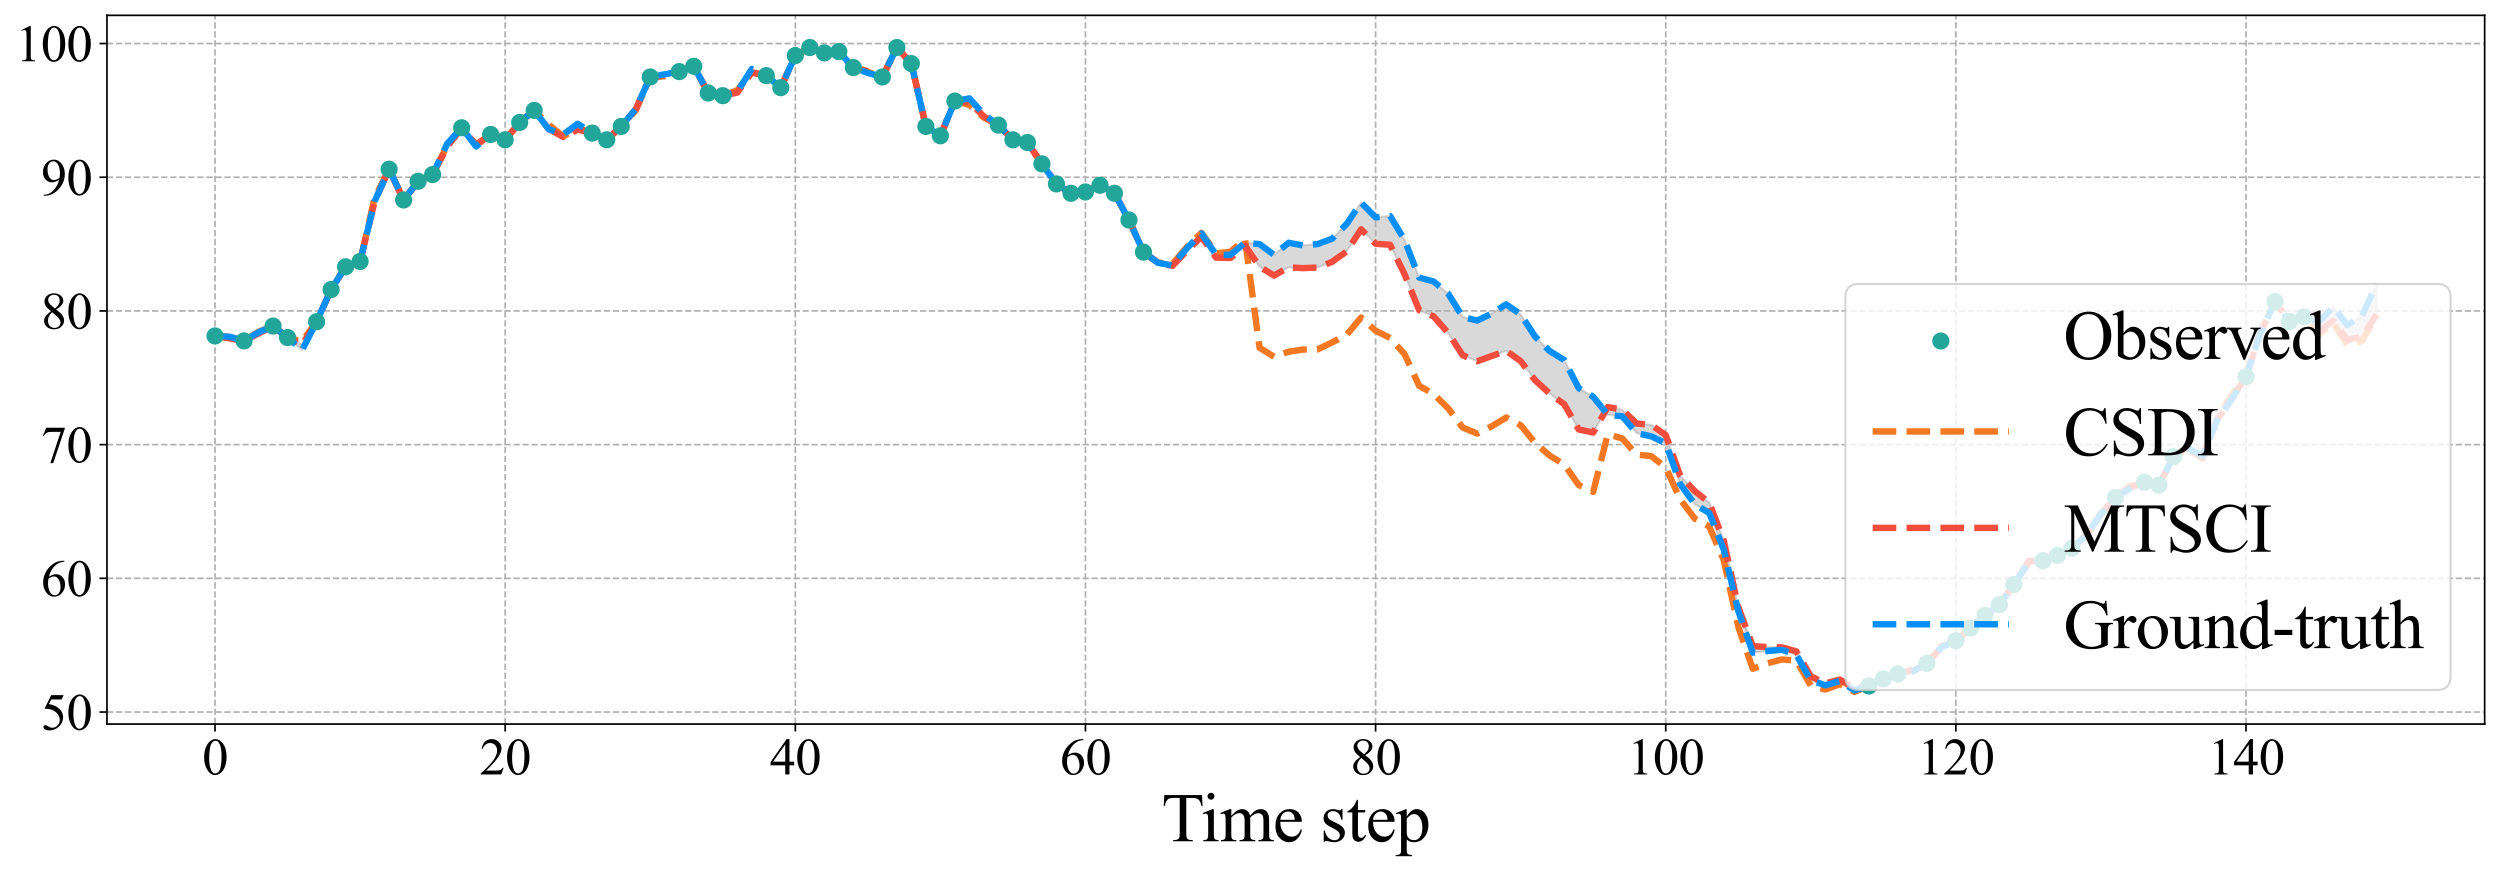 <?xml version="1.0" encoding="utf-8" standalone="no"?>
<!DOCTYPE svg PUBLIC "-//W3C//DTD SVG 1.1//EN"
  "http://www.w3.org/Graphics/SVG/1.1/DTD/svg11.dtd">
<svg xmlns:xlink="http://www.w3.org/1999/xlink" width="1173.4pt" height="408.904pt" viewBox="0 0 1173.4 408.904" xmlns="http://www.w3.org/2000/svg" version="1.1">
 <defs>
  <style type="text/css">*{stroke-linejoin: round; stroke-linecap: butt}</style>
 </defs>
 <g id="figure_1">
  <g id="patch_1">
   <path d="M 0 408.904 
L 1173.4 408.904 
L 1173.4 0 
L 0 0 
z
" style="fill: #ffffff"/>
  </g>
  <g id="axes_1">
   <g id="patch_2">
    <path d="M 50.2 339.84 
L 1166.2 339.84 
L 1166.2 7.2 
L 50.2 7.2 
z
" style="fill: #ffffff"/>
   </g>
   <g id="PolyCollection_1">
    <defs>
     <path id="m7d2c347285" d="M 100.927 -251.225 
L 100.927 -251.225 
L 107.736 -250.117 
L 114.545 -248.903 
L 121.354 -252.423 
L 128.163 -255.868 
L 134.972 -250.472 
L 141.781 -247.012 
L 148.59 -257.877 
L 155.4 -273 
L 162.209 -283.668 
L 169.018 -286.178 
L 175.827 -314.249 
L 182.636 -329.478 
L 189.445 -315.045 
L 196.254 -323.83 
L 203.063 -326.968 
L 209.872 -340.025 
L 216.681 -348.932 
L 223.49 -340.873 
L 230.299 -345.794 
L 237.108 -343.284 
L 243.917 -351.442 
L 250.726 -357.09 
L 257.535 -348.344 
L 264.344 -344.666 
L 271.153 -348.094 
L 277.962 -346.422 
L 284.771 -343.284 
L 291.58 -349.559 
L 298.389 -357.624 
L 305.198 -372.778 
L 312.007 -373.244 
L 318.816 -375.288 
L 325.625 -377.798 
L 332.434 -365.248 
L 339.243 -363.993 
L 346.052 -365.443 
L 352.861 -374.957 
L 359.67 -373.406 
L 366.479 -367.758 
L 373.288 -382.819 
L 380.097 -386.584 
L 386.907 -384.074 
L 393.716 -384.701 
L 400.525 -377.171 
L 407.334 -375.511 
L 414.143 -372.778 
L 420.952 -386.584 
L 427.761 -379.053 
L 434.57 -349.559 
L 441.379 -345.167 
L 448.188 -361.482 
L 454.997 -360.93 
L 461.806 -354.238 
L 468.615 -350.187 
L 475.424 -343.284 
L 482.233 -342.029 
L 489.042 -331.988 
L 495.851 -322.575 
L 502.66 -318.183 
L 509.469 -318.81 
L 516.278 -321.948 
L 523.087 -318.183 
L 529.896 -305.632 
L 536.705 -290.571 
L 543.514 -285.646 
L 550.323 -284.114 
L 557.132 -291.238 
L 563.941 -297.777 
L 570.75 -287.974 
L 577.559 -287.817 
L 584.368 -293.619 
L 591.177 -283.78 
L 597.986 -279.551 
L 604.795 -283.438 
L 611.605 -283.051 
L 618.414 -283.345 
L 625.223 -285.995 
L 632.032 -290.856 
L 638.841 -301.27 
L 645.65 -294.459 
L 652.459 -294.037 
L 659.268 -280.152 
L 666.077 -263.344 
L 672.886 -260.377 
L 679.695 -252.674 
L 686.504 -242.174 
L 693.313 -239.334 
L 700.122 -241.722 
L 706.931 -244.225 
L 713.74 -239.424 
L 720.549 -230.373 
L 727.358 -224.162 
L 734.167 -219.206 
L 740.976 -207.329 
L 747.785 -205.885 
L 754.594 -217.839 
L 761.403 -216.596 
L 768.212 -210.119 
L 775.021 -209.49 
L 781.83 -204.705 
L 788.639 -185.62 
L 795.448 -178.399 
L 802.257 -173.003 
L 809.066 -155.187 
L 815.875 -124.055 
L 822.684 -105.641 
L 829.493 -105.22 
L 836.303 -105.087 
L 843.112 -103.199 
L 849.921 -91.483 
L 856.73 -88.161 
L 863.539 -89.937 
L 870.348 -85.825 
L 877.157 -86.936 
L 883.966 -90.262 
L 890.775 -92.584 
L 897.584 -94.527 
L 904.393 -97.542 
L 911.202 -105.259 
L 918.011 -108.147 
L 924.82 -114.109 
L 931.629 -120.07 
L 938.438 -125.09 
L 945.247 -134.566 
L 952.056 -145.445 
L 958.865 -145.736 
L 965.674 -148.184 
L 972.483 -151.572 
L 979.292 -157.393 
L 986.101 -167.311 
L 992.91 -175.419 
L 999.719 -180.022 
L 1006.528 -182.573 
L 1013.337 -181.255 
L 1020.146 -194.621 
L 1026.955 -199.126 
L 1033.764 -194.252 
L 1040.573 -211.729 
L 1047.382 -221.455 
L 1054.191 -232.085 
L 1061 -252.796 
L 1067.81 -267.352 
L 1074.619 -257.939 
L 1081.428 -260.198 
L 1088.237 -253.261 
L 1095.046 -258.311 
L 1101.855 -249.409 
L 1108.664 -250.937 
L 1115.473 -261.244 
L 1115.473 -275.51 
L 1115.473 -275.51 
L 1108.664 -260.763 
L 1101.855 -256.308 
L 1095.046 -264.842 
L 1088.237 -257.751 
L 1081.428 -260.198 
L 1074.619 -257.939 
L 1067.81 -267.352 
L 1061 -252.48 
L 1054.191 -232.085 
L 1047.382 -221.417 
L 1040.573 -211.439 
L 1033.764 -194.935 
L 1026.955 -198.449 
L 1020.146 -194.621 
L 1013.337 -181.255 
L 1006.528 -182.573 
L 999.719 -179.623 
L 992.91 -175.419 
L 986.101 -167.637 
L 979.292 -157.722 
L 972.483 -151.572 
L 965.674 -148.184 
L 958.865 -145.736 
L 952.056 -144.858 
L 945.247 -134.566 
L 938.438 -125.09 
L 931.629 -120.07 
L 924.82 -114.109 
L 918.011 -108.147 
L 911.202 -105.072 
L 904.393 -97.542 
L 897.584 -93.714 
L 890.775 -92.584 
L 883.966 -90.262 
L 877.157 -86.936 
L 870.348 -84.865 
L 863.539 -89.258 
L 856.73 -87.25 
L 849.921 -89.572 
L 843.112 -101.558 
L 836.303 -103.942 
L 829.493 -103.315 
L 822.684 -102.562 
L 815.875 -122.141 
L 809.066 -150.945 
L 802.257 -168.139 
L 795.448 -172.218 
L 788.639 -181.694 
L 781.83 -200.834 
L 775.021 -204.097 
L 768.212 -205.603 
L 761.403 -213.51 
L 754.594 -214.2 
L 747.785 -222.672 
L 740.976 -226.751 
L 734.167 -239.929 
L 727.358 -244.134 
L 720.549 -250.911 
L 713.74 -261.328 
L 706.931 -266.097 
L 700.122 -261.705 
L 693.313 -258.441 
L 686.504 -260.136 
L 679.695 -271.118 
L 672.886 -276.765 
L 666.077 -278.648 
L 659.268 -296.219 
L 652.459 -307.514 
L 645.65 -306.887 
L 638.841 -313.79 
L 632.032 -303.749 
L 625.223 -296.846 
L 618.414 -294.336 
L 611.605 -293.709 
L 604.795 -294.964 
L 597.986 -289.316 
L 591.177 -294.336 
L 584.368 -294.964 
L 577.559 -289.316 
L 570.75 -289.316 
L 563.941 -299.357 
L 557.132 -292.454 
L 550.323 -284.296 
L 543.514 -285.551 
L 536.705 -290.571 
L 529.896 -305.632 
L 523.087 -318.183 
L 516.278 -321.948 
L 509.469 -318.81 
L 502.66 -318.183 
L 495.851 -322.575 
L 489.042 -331.988 
L 482.233 -342.029 
L 475.424 -343.284 
L 468.615 -350.187 
L 461.806 -355.207 
L 454.997 -362.737 
L 448.188 -361.482 
L 441.379 -345.167 
L 434.57 -349.559 
L 427.761 -379.053 
L 420.952 -386.584 
L 414.143 -372.778 
L 407.334 -374.661 
L 400.525 -377.171 
L 393.716 -384.701 
L 386.907 -384.074 
L 380.097 -386.584 
L 373.288 -382.819 
L 366.479 -367.758 
L 359.67 -373.406 
L 352.861 -376.543 
L 346.052 -365.875 
L 339.243 -363.993 
L 332.434 -365.248 
L 325.625 -377.798 
L 318.816 -375.288 
L 312.007 -374.033 
L 305.198 -372.778 
L 298.389 -357.717 
L 291.58 -349.559 
L 284.771 -343.284 
L 277.962 -346.422 
L 271.153 -350.814 
L 264.344 -345.794 
L 257.535 -348.304 
L 250.726 -357.09 
L 243.917 -351.442 
L 237.108 -343.284 
L 230.299 -345.794 
L 223.49 -340.146 
L 216.681 -348.932 
L 209.872 -341.401 
L 203.063 -326.968 
L 196.254 -323.83 
L 189.445 -315.045 
L 182.636 -329.478 
L 175.827 -314.417 
L 169.018 -286.178 
L 162.209 -283.668 
L 155.4 -273 
L 148.59 -257.877 
L 141.781 -244.573 
L 134.972 -250.472 
L 128.163 -255.868 
L 121.354 -252.919 
L 114.545 -248.903 
L 107.736 -250.848 
L 100.927 -251.225 
z
" style="stroke: #808080; stroke-opacity: 0.3"/>
    </defs>
    <g clip-path="url(#p2d4c111f80)">
     <use xlink:href="#m7d2c347285" x="0" y="408.904" style="fill: #808080; fill-opacity: 0.3; stroke: #808080; stroke-opacity: 0.3"/>
    </g>
   </g>
   <g id="matplotlib.axis_1">
    <g id="xtick_1">
     <g id="line2d_1">
      <path d="M 100.927 339.84 
L 100.927 7.2 
" clip-path="url(#p2d4c111f80)" style="fill: none; stroke-dasharray: 2.96,1.28; stroke-dashoffset: 0; stroke: #b0b0b0; stroke-width: 0.8"/>
     </g>
     <g id="line2d_2">
      <defs>
       <path id="mfeb5f6e2a2" d="M 0 0 
L 0 3.5 
" style="stroke: #000000; stroke-width: 0.8"/>
      </defs>
      <g>
       <use xlink:href="#mfeb5f6e2a2" x="100.927" y="339.84" style="stroke: #000000; stroke-width: 0.8"/>
      </g>
     </g>
     <g id="text_1">
      <!-- 0 -->
      <g transform="translate(94.927 363.505) scale(0.24 -0.24)">
       <defs>
        <path id="TimesNewRomanPSMT-30" d="M 231 2094 
Q 231 2819 450 3342 
Q 669 3866 1031 4122 
Q 1313 4325 1613 4325 
Q 2100 4325 2488 3828 
Q 2972 3213 2972 2159 
Q 2972 1422 2759 906 
Q 2547 391 2217 158 
Q 1888 -75 1581 -75 
Q 975 -75 572 641 
Q 231 1244 231 2094 
z
M 844 2016 
Q 844 1141 1059 588 
Q 1238 122 1591 122 
Q 1759 122 1940 273 
Q 2122 425 2216 781 
Q 2359 1319 2359 2297 
Q 2359 3022 2209 3506 
Q 2097 3866 1919 4016 
Q 1791 4119 1609 4119 
Q 1397 4119 1231 3928 
Q 1006 3669 925 3112 
Q 844 2556 844 2016 
z
" transform="scale(0.016)"/>
       </defs>
       <use xlink:href="#TimesNewRomanPSMT-30"/>
      </g>
     </g>
    </g>
    <g id="xtick_2">
     <g id="line2d_3">
      <path d="M 237.108 339.84 
L 237.108 7.2 
" clip-path="url(#p2d4c111f80)" style="fill: none; stroke-dasharray: 2.96,1.28; stroke-dashoffset: 0; stroke: #b0b0b0; stroke-width: 0.8"/>
     </g>
     <g id="line2d_4">
      <g>
       <use xlink:href="#mfeb5f6e2a2" x="237.108" y="339.84" style="stroke: #000000; stroke-width: 0.8"/>
      </g>
     </g>
     <g id="text_2">
      <!-- 20 -->
      <g transform="translate(225.108 363.505) scale(0.24 -0.24)">
       <defs>
        <path id="TimesNewRomanPSMT-32" d="M 2934 816 
L 2638 0 
L 138 0 
L 138 116 
Q 1241 1122 1691 1759 
Q 2141 2397 2141 2925 
Q 2141 3328 1894 3587 
Q 1647 3847 1303 3847 
Q 991 3847 742 3664 
Q 494 3481 375 3128 
L 259 3128 
Q 338 3706 661 4015 
Q 984 4325 1469 4325 
Q 1984 4325 2329 3994 
Q 2675 3663 2675 3213 
Q 2675 2891 2525 2569 
Q 2294 2063 1775 1497 
Q 997 647 803 472 
L 1909 472 
Q 2247 472 2383 497 
Q 2519 522 2628 598 
Q 2738 675 2819 816 
L 2934 816 
z
" transform="scale(0.016)"/>
       </defs>
       <use xlink:href="#TimesNewRomanPSMT-32"/>
       <use xlink:href="#TimesNewRomanPSMT-30" x="50"/>
      </g>
     </g>
    </g>
    <g id="xtick_3">
     <g id="line2d_5">
      <path d="M 373.288 339.84 
L 373.288 7.2 
" clip-path="url(#p2d4c111f80)" style="fill: none; stroke-dasharray: 2.96,1.28; stroke-dashoffset: 0; stroke: #b0b0b0; stroke-width: 0.8"/>
     </g>
     <g id="line2d_6">
      <g>
       <use xlink:href="#mfeb5f6e2a2" x="373.288" y="339.84" style="stroke: #000000; stroke-width: 0.8"/>
      </g>
     </g>
     <g id="text_3">
      <!-- 40 -->
      <g transform="translate(361.288 363.505) scale(0.24 -0.24)">
       <defs>
        <path id="TimesNewRomanPSMT-34" d="M 2978 1563 
L 2978 1119 
L 2409 1119 
L 2409 0 
L 1894 0 
L 1894 1119 
L 100 1119 
L 100 1519 
L 2066 4325 
L 2409 4325 
L 2409 1563 
L 2978 1563 
z
M 1894 1563 
L 1894 3666 
L 406 1563 
L 1894 1563 
z
" transform="scale(0.016)"/>
       </defs>
       <use xlink:href="#TimesNewRomanPSMT-34"/>
       <use xlink:href="#TimesNewRomanPSMT-30" x="50"/>
      </g>
     </g>
    </g>
    <g id="xtick_4">
     <g id="line2d_7">
      <path d="M 509.469 339.84 
L 509.469 7.2 
" clip-path="url(#p2d4c111f80)" style="fill: none; stroke-dasharray: 2.96,1.28; stroke-dashoffset: 0; stroke: #b0b0b0; stroke-width: 0.8"/>
     </g>
     <g id="line2d_8">
      <g>
       <use xlink:href="#mfeb5f6e2a2" x="509.469" y="339.84" style="stroke: #000000; stroke-width: 0.8"/>
      </g>
     </g>
     <g id="text_4">
      <!-- 60 -->
      <g transform="translate(497.469 363.505) scale(0.24 -0.24)">
       <defs>
        <path id="TimesNewRomanPSMT-36" d="M 2869 4325 
L 2869 4209 
Q 2456 4169 2195 4045 
Q 1934 3922 1679 3669 
Q 1425 3416 1258 3105 
Q 1091 2794 978 2366 
Q 1428 2675 1881 2675 
Q 2316 2675 2634 2325 
Q 2953 1975 2953 1425 
Q 2953 894 2631 456 
Q 2244 -75 1606 -75 
Q 1172 -75 869 213 
Q 275 772 275 1663 
Q 275 2231 503 2743 
Q 731 3256 1154 3653 
Q 1578 4050 1965 4187 
Q 2353 4325 2688 4325 
L 2869 4325 
z
M 925 2138 
Q 869 1716 869 1456 
Q 869 1156 980 804 
Q 1091 453 1309 247 
Q 1469 100 1697 100 
Q 1969 100 2183 356 
Q 2397 613 2397 1088 
Q 2397 1622 2184 2012 
Q 1972 2403 1581 2403 
Q 1463 2403 1327 2353 
Q 1191 2303 925 2138 
z
" transform="scale(0.016)"/>
       </defs>
       <use xlink:href="#TimesNewRomanPSMT-36"/>
       <use xlink:href="#TimesNewRomanPSMT-30" x="50"/>
      </g>
     </g>
    </g>
    <g id="xtick_5">
     <g id="line2d_9">
      <path d="M 645.65 339.84 
L 645.65 7.2 
" clip-path="url(#p2d4c111f80)" style="fill: none; stroke-dasharray: 2.96,1.28; stroke-dashoffset: 0; stroke: #b0b0b0; stroke-width: 0.8"/>
     </g>
     <g id="line2d_10">
      <g>
       <use xlink:href="#mfeb5f6e2a2" x="645.65" y="339.84" style="stroke: #000000; stroke-width: 0.8"/>
      </g>
     </g>
     <g id="text_5">
      <!-- 80 -->
      <g transform="translate(633.65 363.505) scale(0.24 -0.24)">
       <defs>
        <path id="TimesNewRomanPSMT-38" d="M 1228 2134 
Q 725 2547 579 2797 
Q 434 3047 434 3316 
Q 434 3728 753 4026 
Q 1072 4325 1600 4325 
Q 2113 4325 2425 4047 
Q 2738 3769 2738 3413 
Q 2738 3175 2569 2928 
Q 2400 2681 1866 2347 
Q 2416 1922 2594 1678 
Q 2831 1359 2831 1006 
Q 2831 559 2490 242 
Q 2150 -75 1597 -75 
Q 994 -75 656 303 
Q 388 606 388 966 
Q 388 1247 577 1523 
Q 766 1800 1228 2134 
z
M 1719 2469 
Q 2094 2806 2194 3001 
Q 2294 3197 2294 3444 
Q 2294 3772 2109 3958 
Q 1925 4144 1606 4144 
Q 1288 4144 1088 3959 
Q 888 3775 888 3528 
Q 888 3366 970 3203 
Q 1053 3041 1206 2894 
L 1719 2469 
z
M 1375 2016 
Q 1116 1797 991 1539 
Q 866 1281 866 981 
Q 866 578 1086 336 
Q 1306 94 1647 94 
Q 1984 94 2187 284 
Q 2391 475 2391 747 
Q 2391 972 2272 1150 
Q 2050 1481 1375 2016 
z
" transform="scale(0.016)"/>
       </defs>
       <use xlink:href="#TimesNewRomanPSMT-38"/>
       <use xlink:href="#TimesNewRomanPSMT-30" x="50"/>
      </g>
     </g>
    </g>
    <g id="xtick_6">
     <g id="line2d_11">
      <path d="M 781.83 339.84 
L 781.83 7.2 
" clip-path="url(#p2d4c111f80)" style="fill: none; stroke-dasharray: 2.96,1.28; stroke-dashoffset: 0; stroke: #b0b0b0; stroke-width: 0.8"/>
     </g>
     <g id="line2d_12">
      <g>
       <use xlink:href="#mfeb5f6e2a2" x="781.83" y="339.84" style="stroke: #000000; stroke-width: 0.8"/>
      </g>
     </g>
     <g id="text_6">
      <!-- 100 -->
      <g transform="translate(763.83 363.505) scale(0.24 -0.24)">
       <defs>
        <path id="TimesNewRomanPSMT-31" d="M 750 3822 
L 1781 4325 
L 1884 4325 
L 1884 747 
Q 1884 391 1914 303 
Q 1944 216 2037 169 
Q 2131 122 2419 116 
L 2419 0 
L 825 0 
L 825 116 
Q 1125 122 1212 167 
Q 1300 213 1334 289 
Q 1369 366 1369 747 
L 1369 3034 
Q 1369 3497 1338 3628 
Q 1316 3728 1258 3775 
Q 1200 3822 1119 3822 
Q 1003 3822 797 3725 
L 750 3822 
z
" transform="scale(0.016)"/>
       </defs>
       <use xlink:href="#TimesNewRomanPSMT-31"/>
       <use xlink:href="#TimesNewRomanPSMT-30" x="50"/>
       <use xlink:href="#TimesNewRomanPSMT-30" x="100"/>
      </g>
     </g>
    </g>
    <g id="xtick_7">
     <g id="line2d_13">
      <path d="M 918.011 339.84 
L 918.011 7.2 
" clip-path="url(#p2d4c111f80)" style="fill: none; stroke-dasharray: 2.96,1.28; stroke-dashoffset: 0; stroke: #b0b0b0; stroke-width: 0.8"/>
     </g>
     <g id="line2d_14">
      <g>
       <use xlink:href="#mfeb5f6e2a2" x="918.011" y="339.84" style="stroke: #000000; stroke-width: 0.8"/>
      </g>
     </g>
     <g id="text_7">
      <!-- 120 -->
      <g transform="translate(900.011 363.505) scale(0.24 -0.24)">
       <use xlink:href="#TimesNewRomanPSMT-31"/>
       <use xlink:href="#TimesNewRomanPSMT-32" x="50"/>
       <use xlink:href="#TimesNewRomanPSMT-30" x="100"/>
      </g>
     </g>
    </g>
    <g id="xtick_8">
     <g id="line2d_15">
      <path d="M 1054.191 339.84 
L 1054.191 7.2 
" clip-path="url(#p2d4c111f80)" style="fill: none; stroke-dasharray: 2.96,1.28; stroke-dashoffset: 0; stroke: #b0b0b0; stroke-width: 0.8"/>
     </g>
     <g id="line2d_16">
      <g>
       <use xlink:href="#mfeb5f6e2a2" x="1054.191" y="339.84" style="stroke: #000000; stroke-width: 0.8"/>
      </g>
     </g>
     <g id="text_8">
      <!-- 140 -->
      <g transform="translate(1036.191 363.505) scale(0.24 -0.24)">
       <use xlink:href="#TimesNewRomanPSMT-31"/>
       <use xlink:href="#TimesNewRomanPSMT-34" x="50"/>
       <use xlink:href="#TimesNewRomanPSMT-30" x="100"/>
      </g>
     </g>
    </g>
    <g id="text_9">
     <!-- Time step -->
     <g transform="translate(545.22 394.859) scale(0.32 -0.32)">
      <defs>
       <path id="TimesNewRomanPSMT-54" d="M 3703 4238 
L 3750 3244 
L 3631 3244 
Q 3597 3506 3538 3619 
Q 3441 3800 3280 3886 
Q 3119 3972 2856 3972 
L 2259 3972 
L 2259 734 
Q 2259 344 2344 247 
Q 2463 116 2709 116 
L 2856 116 
L 2856 0 
L 1059 0 
L 1059 116 
L 1209 116 
Q 1478 116 1591 278 
Q 1659 378 1659 734 
L 1659 3972 
L 1150 3972 
Q 853 3972 728 3928 
Q 566 3869 450 3700 
Q 334 3531 313 3244 
L 194 3244 
L 244 4238 
L 3703 4238 
z
" transform="scale(0.016)"/>
       <path id="TimesNewRomanPSMT-69" d="M 928 4444 
Q 1059 4444 1151 4351 
Q 1244 4259 1244 4128 
Q 1244 3997 1151 3903 
Q 1059 3809 928 3809 
Q 797 3809 703 3903 
Q 609 3997 609 4128 
Q 609 4259 701 4351 
Q 794 4444 928 4444 
z
M 1188 2947 
L 1188 647 
Q 1188 378 1227 289 
Q 1266 200 1342 156 
Q 1419 113 1622 113 
L 1622 0 
L 231 0 
L 231 113 
Q 441 113 512 153 
Q 584 194 626 287 
Q 669 381 669 647 
L 669 1750 
Q 669 2216 641 2353 
Q 619 2453 572 2492 
Q 525 2531 444 2531 
Q 356 2531 231 2484 
L 188 2597 
L 1050 2947 
L 1188 2947 
z
" transform="scale(0.016)"/>
       <path id="TimesNewRomanPSMT-6d" d="M 1050 2338 
Q 1363 2650 1419 2697 
Q 1559 2816 1721 2881 
Q 1884 2947 2044 2947 
Q 2313 2947 2506 2790 
Q 2700 2634 2766 2338 
Q 3088 2713 3309 2830 
Q 3531 2947 3766 2947 
Q 3994 2947 4170 2830 
Q 4347 2713 4450 2447 
Q 4519 2266 4519 1878 
L 4519 647 
Q 4519 378 4559 278 
Q 4591 209 4675 161 
Q 4759 113 4950 113 
L 4950 0 
L 3538 0 
L 3538 113 
L 3597 113 
Q 3781 113 3884 184 
Q 3956 234 3988 344 
Q 4000 397 4000 647 
L 4000 1878 
Q 4000 2228 3916 2372 
Q 3794 2572 3525 2572 
Q 3359 2572 3192 2489 
Q 3025 2406 2788 2181 
L 2781 2147 
L 2788 2013 
L 2788 647 
Q 2788 353 2820 281 
Q 2853 209 2943 161 
Q 3034 113 3253 113 
L 3253 0 
L 1806 0 
L 1806 113 
Q 2044 113 2133 169 
Q 2222 225 2256 338 
Q 2272 391 2272 647 
L 2272 1878 
Q 2272 2228 2169 2381 
Q 2031 2581 1784 2581 
Q 1616 2581 1450 2491 
Q 1191 2353 1050 2181 
L 1050 647 
Q 1050 366 1089 281 
Q 1128 197 1204 155 
Q 1281 113 1516 113 
L 1516 0 
L 100 0 
L 100 113 
Q 297 113 375 155 
Q 453 197 493 289 
Q 534 381 534 647 
L 534 1741 
Q 534 2213 506 2350 
Q 484 2453 437 2492 
Q 391 2531 309 2531 
Q 222 2531 100 2484 
L 53 2597 
L 916 2947 
L 1050 2947 
L 1050 2338 
z
" transform="scale(0.016)"/>
       <path id="TimesNewRomanPSMT-65" d="M 681 1784 
Q 678 1147 991 784 
Q 1303 422 1725 422 
Q 2006 422 2214 576 
Q 2422 731 2563 1106 
L 2659 1044 
Q 2594 616 2278 264 
Q 1963 -88 1488 -88 
Q 972 -88 605 314 
Q 238 716 238 1394 
Q 238 2128 614 2539 
Q 991 2950 1559 2950 
Q 2041 2950 2350 2633 
Q 2659 2316 2659 1784 
L 681 1784 
z
M 681 1966 
L 2006 1966 
Q 1991 2241 1941 2353 
Q 1863 2528 1708 2628 
Q 1553 2728 1384 2728 
Q 1125 2728 920 2526 
Q 716 2325 681 1966 
z
" transform="scale(0.016)"/>
       <path id="TimesNewRomanPSMT-20" transform="scale(0.016)"/>
       <path id="TimesNewRomanPSMT-73" d="M 2050 2947 
L 2050 1972 
L 1947 1972 
Q 1828 2431 1642 2597 
Q 1456 2763 1169 2763 
Q 950 2763 815 2647 
Q 681 2531 681 2391 
Q 681 2216 781 2091 
Q 878 1963 1175 1819 
L 1631 1597 
Q 2266 1288 2266 781 
Q 2266 391 1970 151 
Q 1675 -88 1309 -88 
Q 1047 -88 709 6 
Q 606 38 541 38 
Q 469 38 428 -44 
L 325 -44 
L 325 978 
L 428 978 
Q 516 541 762 319 
Q 1009 97 1316 97 
Q 1531 97 1667 223 
Q 1803 350 1803 528 
Q 1803 744 1651 891 
Q 1500 1038 1047 1263 
Q 594 1488 453 1669 
Q 313 1847 313 2119 
Q 313 2472 555 2709 
Q 797 2947 1181 2947 
Q 1350 2947 1591 2875 
Q 1750 2828 1803 2828 
Q 1853 2828 1881 2850 
Q 1909 2872 1947 2947 
L 2050 2947 
z
" transform="scale(0.016)"/>
       <path id="TimesNewRomanPSMT-74" d="M 1031 3803 
L 1031 2863 
L 1700 2863 
L 1700 2644 
L 1031 2644 
L 1031 788 
Q 1031 509 1111 412 
Q 1191 316 1316 316 
Q 1419 316 1516 380 
Q 1613 444 1666 569 
L 1788 569 
Q 1678 263 1478 108 
Q 1278 -47 1066 -47 
Q 922 -47 784 33 
Q 647 113 581 261 
Q 516 409 516 719 
L 516 2644 
L 63 2644 
L 63 2747 
Q 234 2816 414 2980 
Q 594 3144 734 3369 
Q 806 3488 934 3803 
L 1031 3803 
z
" transform="scale(0.016)"/>
       <path id="TimesNewRomanPSMT-70" d="M -6 2578 
L 875 2934 
L 994 2934 
L 994 2266 
Q 1216 2644 1439 2795 
Q 1663 2947 1909 2947 
Q 2341 2947 2628 2609 
Q 2981 2197 2981 1534 
Q 2981 794 2556 309 
Q 2206 -88 1675 -88 
Q 1444 -88 1275 -22 
Q 1150 25 994 166 
L 994 -706 
Q 994 -1000 1030 -1079 
Q 1066 -1159 1155 -1206 
Q 1244 -1253 1478 -1253 
L 1478 -1369 
L -22 -1369 
L -22 -1253 
L 56 -1253 
Q 228 -1256 350 -1188 
Q 409 -1153 442 -1076 
Q 475 -1000 475 -688 
L 475 2019 
Q 475 2297 450 2372 
Q 425 2447 370 2484 
Q 316 2522 222 2522 
Q 147 2522 31 2478 
L -6 2578 
z
M 994 2081 
L 994 1013 
Q 994 666 1022 556 
Q 1066 375 1236 237 
Q 1406 100 1666 100 
Q 1978 100 2172 344 
Q 2425 663 2425 1241 
Q 2425 1897 2138 2250 
Q 1938 2494 1663 2494 
Q 1513 2494 1366 2419 
Q 1253 2363 994 2081 
z
" transform="scale(0.016)"/>
      </defs>
      <use xlink:href="#TimesNewRomanPSMT-54"/>
      <use xlink:href="#TimesNewRomanPSMT-69" x="57.584"/>
      <use xlink:href="#TimesNewRomanPSMT-6d" x="85.367"/>
      <use xlink:href="#TimesNewRomanPSMT-65" x="163.15"/>
      <use xlink:href="#TimesNewRomanPSMT-20" x="207.535"/>
      <use xlink:href="#TimesNewRomanPSMT-73" x="232.535"/>
      <use xlink:href="#TimesNewRomanPSMT-74" x="271.451"/>
      <use xlink:href="#TimesNewRomanPSMT-65" x="299.234"/>
      <use xlink:href="#TimesNewRomanPSMT-70" x="343.619"/>
     </g>
    </g>
   </g>
   <g id="matplotlib.axis_2">
    <g id="ytick_1">
     <g id="line2d_17">
      <path d="M 50.2 334.204 
L 1166.2 334.204 
" clip-path="url(#p2d4c111f80)" style="fill: none; stroke-dasharray: 2.96,1.28; stroke-dashoffset: 0; stroke: #b0b0b0; stroke-width: 0.8"/>
     </g>
     <g id="line2d_18">
      <defs>
       <path id="m8c8b16a37d" d="M 0 0 
L -3.5 0 
" style="stroke: #000000; stroke-width: 0.8"/>
      </defs>
      <g>
       <use xlink:href="#m8c8b16a37d" x="50.2" y="334.204" style="stroke: #000000; stroke-width: 0.8"/>
      </g>
     </g>
     <g id="text_10">
      <!-- 50 -->
      <g transform="translate(19.2 342.537) scale(0.24 -0.24)">
       <defs>
        <path id="TimesNewRomanPSMT-35" d="M 2778 4238 
L 2534 3706 
L 1259 3706 
L 981 3138 
Q 1809 3016 2294 2522 
Q 2709 2097 2709 1522 
Q 2709 1188 2573 903 
Q 2438 619 2231 419 
Q 2025 219 1772 97 
Q 1413 -75 1034 -75 
Q 653 -75 479 54 
Q 306 184 306 341 
Q 306 428 378 495 
Q 450 563 559 563 
Q 641 563 702 538 
Q 763 513 909 409 
Q 1144 247 1384 247 
Q 1750 247 2026 523 
Q 2303 800 2303 1197 
Q 2303 1581 2056 1914 
Q 1809 2247 1375 2428 
Q 1034 2569 447 2591 
L 1259 4238 
L 2778 4238 
z
" transform="scale(0.016)"/>
       </defs>
       <use xlink:href="#TimesNewRomanPSMT-35"/>
       <use xlink:href="#TimesNewRomanPSMT-30" x="50"/>
      </g>
     </g>
    </g>
    <g id="ytick_2">
     <g id="line2d_19">
      <path d="M 50.2 271.451 
L 1166.2 271.451 
" clip-path="url(#p2d4c111f80)" style="fill: none; stroke-dasharray: 2.96,1.28; stroke-dashoffset: 0; stroke: #b0b0b0; stroke-width: 0.8"/>
     </g>
     <g id="line2d_20">
      <g>
       <use xlink:href="#m8c8b16a37d" x="50.2" y="271.451" style="stroke: #000000; stroke-width: 0.8"/>
      </g>
     </g>
     <g id="text_11">
      <!-- 60 -->
      <g transform="translate(19.2 279.783) scale(0.24 -0.24)">
       <use xlink:href="#TimesNewRomanPSMT-36"/>
       <use xlink:href="#TimesNewRomanPSMT-30" x="50"/>
      </g>
     </g>
    </g>
    <g id="ytick_3">
     <g id="line2d_21">
      <path d="M 50.2 208.698 
L 1166.2 208.698 
" clip-path="url(#p2d4c111f80)" style="fill: none; stroke-dasharray: 2.96,1.28; stroke-dashoffset: 0; stroke: #b0b0b0; stroke-width: 0.8"/>
     </g>
     <g id="line2d_22">
      <g>
       <use xlink:href="#m8c8b16a37d" x="50.2" y="208.698" style="stroke: #000000; stroke-width: 0.8"/>
      </g>
     </g>
     <g id="text_12">
      <!-- 70 -->
      <g transform="translate(19.2 217.03) scale(0.24 -0.24)">
       <defs>
        <path id="TimesNewRomanPSMT-37" d="M 644 4238 
L 2916 4238 
L 2916 4119 
L 1503 -88 
L 1153 -88 
L 2419 3728 
L 1253 3728 
Q 900 3728 750 3644 
Q 488 3500 328 3200 
L 238 3234 
L 644 4238 
z
" transform="scale(0.016)"/>
       </defs>
       <use xlink:href="#TimesNewRomanPSMT-37"/>
       <use xlink:href="#TimesNewRomanPSMT-30" x="50"/>
      </g>
     </g>
    </g>
    <g id="ytick_4">
     <g id="line2d_23">
      <path d="M 50.2 145.944 
L 1166.2 145.944 
" clip-path="url(#p2d4c111f80)" style="fill: none; stroke-dasharray: 2.96,1.28; stroke-dashoffset: 0; stroke: #b0b0b0; stroke-width: 0.8"/>
     </g>
     <g id="line2d_24">
      <g>
       <use xlink:href="#m8c8b16a37d" x="50.2" y="145.944" style="stroke: #000000; stroke-width: 0.8"/>
      </g>
     </g>
     <g id="text_13">
      <!-- 80 -->
      <g transform="translate(19.2 154.277) scale(0.24 -0.24)">
       <use xlink:href="#TimesNewRomanPSMT-38"/>
       <use xlink:href="#TimesNewRomanPSMT-30" x="50"/>
      </g>
     </g>
    </g>
    <g id="ytick_5">
     <g id="line2d_25">
      <path d="M 50.2 83.191 
L 1166.2 83.191 
" clip-path="url(#p2d4c111f80)" style="fill: none; stroke-dasharray: 2.96,1.28; stroke-dashoffset: 0; stroke: #b0b0b0; stroke-width: 0.8"/>
     </g>
     <g id="line2d_26">
      <g>
       <use xlink:href="#m8c8b16a37d" x="50.2" y="83.191" style="stroke: #000000; stroke-width: 0.8"/>
      </g>
     </g>
     <g id="text_14">
      <!-- 90 -->
      <g transform="translate(19.2 91.523) scale(0.24 -0.24)">
       <defs>
        <path id="TimesNewRomanPSMT-39" d="M 338 -88 
L 338 28 
Q 744 34 1094 217 
Q 1444 400 1770 856 
Q 2097 1313 2225 1859 
Q 1734 1544 1338 1544 
Q 891 1544 572 1889 
Q 253 2234 253 2806 
Q 253 3363 572 3797 
Q 956 4325 1575 4325 
Q 2097 4325 2469 3894 
Q 2925 3359 2925 2575 
Q 2925 1869 2578 1258 
Q 2231 647 1613 244 
Q 1109 -88 516 -88 
L 338 -88 
z
M 2275 2091 
Q 2331 2497 2331 2741 
Q 2331 3044 2228 3395 
Q 2125 3747 1936 3934 
Q 1747 4122 1506 4122 
Q 1228 4122 1018 3872 
Q 809 3622 809 3128 
Q 809 2469 1088 2097 
Q 1291 1828 1588 1828 
Q 1731 1828 1928 1897 
Q 2125 1966 2275 2091 
z
" transform="scale(0.016)"/>
       </defs>
       <use xlink:href="#TimesNewRomanPSMT-39"/>
       <use xlink:href="#TimesNewRomanPSMT-30" x="50"/>
      </g>
     </g>
    </g>
    <g id="ytick_6">
     <g id="line2d_27">
      <path d="M 50.2 20.437 
L 1166.2 20.437 
" clip-path="url(#p2d4c111f80)" style="fill: none; stroke-dasharray: 2.96,1.28; stroke-dashoffset: 0; stroke: #b0b0b0; stroke-width: 0.8"/>
     </g>
     <g id="line2d_28">
      <g>
       <use xlink:href="#m8c8b16a37d" x="50.2" y="20.437" style="stroke: #000000; stroke-width: 0.8"/>
      </g>
     </g>
     <g id="text_15">
      <!-- 100 -->
      <g transform="translate(7.2 28.77) scale(0.24 -0.24)">
       <use xlink:href="#TimesNewRomanPSMT-31"/>
       <use xlink:href="#TimesNewRomanPSMT-30" x="50"/>
       <use xlink:href="#TimesNewRomanPSMT-30" x="100"/>
      </g>
     </g>
    </g>
   </g>
   <g id="line2d_29">
    <path d="M 100.927 157.679 
L 107.736 158.171 
L 114.545 160.001 
L 121.354 155.708 
L 128.163 153.035 
L 134.972 158.432 
L 141.781 160.253 
L 148.59 151.027 
L 155.4 135.904 
L 162.209 125.236 
L 169.018 122.725 
L 175.827 92.867 
L 182.636 79.426 
L 189.445 93.859 
L 196.254 85.073 
L 203.063 81.936 
L 209.872 68.453 
L 216.681 59.972 
L 223.49 67.812 
L 230.299 63.11 
L 237.108 65.62 
L 243.917 57.462 
L 250.726 51.814 
L 257.535 58.416 
L 264.344 64.082 
L 271.153 59.972 
L 277.962 62.482 
L 284.771 65.62 
L 291.58 59.344 
L 298.389 51.848 
L 305.198 36.126 
L 312.007 35.826 
L 318.816 33.616 
L 325.625 31.105 
L 332.434 43.656 
L 339.243 44.911 
L 346.052 42.343 
L 352.861 34.091 
L 359.67 35.498 
L 366.479 41.146 
L 373.288 26.085 
L 380.097 22.32 
L 386.907 24.83 
L 393.716 24.203 
L 400.525 31.733 
L 407.334 33.661 
L 414.143 36.126 
L 420.952 22.32 
L 427.761 29.85 
L 434.57 59.344 
L 441.379 63.737 
L 448.188 47.421 
L 454.997 49.227 
L 461.806 55.184 
L 468.615 58.717 
L 475.424 65.62 
L 482.233 66.875 
L 489.042 76.915 
L 495.851 86.328 
L 502.66 90.721 
L 509.469 90.094 
L 516.278 86.956 
L 523.087 90.721 
L 529.896 103.272 
L 536.705 118.333 
L 543.514 123.228 
L 550.323 123.891 
L 557.132 115.842 
L 563.941 109.256 
L 570.75 118.958 
L 577.559 118.132 
L 584.368 112.346 
L 591.177 163.217 
L 597.986 167.45 
L 604.795 165.092 
L 611.605 164.059 
L 618.414 163.999 
L 625.223 160.722 
L 632.032 157.226 
L 638.841 149.012 
L 645.65 155.228 
L 652.459 158.624 
L 659.268 166.23 
L 666.077 181.074 
L 672.886 184.937 
L 679.695 191.664 
L 686.504 200.642 
L 693.313 203.505 
L 700.122 200.109 
L 706.931 195.976 
L 713.74 199.59 
L 720.549 207.909 
L 727.358 213.841 
L 734.167 217.989 
L 740.976 227.65 
L 747.785 230.869 
L 754.594 203.809 
L 761.403 205.801 
L 768.212 213.404 
L 775.021 214.099 
L 781.83 219.382 
L 788.639 234.368 
L 795.448 243.424 
L 802.257 247.135 
L 809.066 262.99 
L 815.875 294.206 
L 822.684 313.905 
L 829.493 311.354 
L 836.303 309.524 
L 843.112 310.059 
L 849.921 321.829 
L 856.73 323.657 
L 863.539 321.121 
L 870.348 324.72 
L 877.157 321.967 
L 883.966 318.642 
L 890.775 316.32 
L 897.584 315.297 
L 904.393 311.362 
L 911.202 303.291 
L 918.011 300.757 
L 931.629 288.834 
L 938.438 283.813 
L 945.247 274.338 
L 952.056 264.326 
L 958.865 263.168 
L 965.674 260.72 
L 972.483 257.331 
L 979.292 250.995 
L 986.101 240.828 
L 992.91 233.485 
L 999.719 228.119 
L 1006.528 226.331 
L 1013.337 227.649 
L 1020.146 214.283 
L 1026.955 211.008 
L 1033.764 215.123 
L 1040.573 196.88 
L 1047.382 185.513 
L 1054.191 176.819 
L 1061 155.495 
L 1067.81 141.551 
L 1074.619 150.964 
L 1081.428 148.705 
L 1088.237 157.136 
L 1095.046 151.668 
L 1101.855 162.074 
L 1108.664 159.949 
L 1115.473 148.044 
L 1115.473 148.044 
" clip-path="url(#p2d4c111f80)" style="fill: none; stroke-dasharray: 11.1,4.8; stroke-dashoffset: 0; stroke: #f47721; stroke-width: 3"/>
   </g>
   <g id="line2d_30">
    <path d="M 100.927 157.679 
L 114.545 160.001 
L 128.163 153.035 
L 134.972 158.432 
L 141.781 161.892 
L 148.59 151.027 
L 155.4 135.904 
L 162.209 125.236 
L 169.018 122.725 
L 175.827 94.654 
L 182.636 79.426 
L 189.445 93.859 
L 196.254 85.073 
L 203.063 81.936 
L 209.872 68.879 
L 216.681 59.972 
L 223.49 68.031 
L 230.299 63.11 
L 237.108 65.62 
L 243.917 57.462 
L 250.726 51.814 
L 257.535 60.56 
L 264.344 64.238 
L 271.153 60.809 
L 277.962 62.482 
L 284.771 65.62 
L 291.58 59.344 
L 298.389 51.28 
L 305.198 36.126 
L 312.007 35.66 
L 318.816 33.616 
L 325.625 31.105 
L 332.434 43.656 
L 339.243 44.911 
L 346.052 43.46 
L 352.861 33.947 
L 359.67 35.498 
L 366.479 41.146 
L 373.288 26.085 
L 380.097 22.32 
L 386.907 24.83 
L 393.716 24.203 
L 400.525 31.733 
L 407.334 33.392 
L 414.143 36.126 
L 420.952 22.32 
L 427.761 29.85 
L 434.57 59.344 
L 441.379 63.737 
L 448.188 47.421 
L 454.997 47.974 
L 461.806 54.665 
L 468.615 58.717 
L 475.424 65.62 
L 482.233 66.875 
L 489.042 76.915 
L 495.851 86.328 
L 502.66 90.721 
L 509.469 90.094 
L 516.278 86.956 
L 523.087 90.721 
L 529.896 103.272 
L 536.705 118.333 
L 543.514 123.257 
L 550.323 124.79 
L 557.132 117.665 
L 563.941 111.127 
L 570.75 120.93 
L 577.559 121.086 
L 584.368 115.284 
L 591.177 125.124 
L 597.986 129.353 
L 604.795 125.466 
L 611.605 125.853 
L 618.414 125.558 
L 625.223 122.908 
L 632.032 118.048 
L 638.841 107.634 
L 645.65 114.445 
L 652.459 114.866 
L 659.268 128.752 
L 666.077 145.56 
L 672.886 148.526 
L 679.695 156.229 
L 686.504 166.73 
L 693.313 169.57 
L 706.931 164.678 
L 713.74 169.48 
L 720.549 178.53 
L 727.358 184.742 
L 734.167 189.698 
L 740.976 201.575 
L 747.785 203.018 
L 754.594 191.065 
L 761.403 192.308 
L 768.212 198.784 
L 775.021 199.414 
L 781.83 204.198 
L 788.639 223.284 
L 795.448 230.504 
L 802.257 235.9 
L 809.066 253.716 
L 815.875 284.849 
L 822.684 303.263 
L 829.493 303.684 
L 836.303 303.817 
L 843.112 305.705 
L 849.921 317.421 
L 856.73 320.743 
L 863.539 318.967 
L 870.348 323.078 
L 877.157 321.967 
L 883.966 318.642 
L 890.775 316.32 
L 897.584 314.377 
L 904.393 311.362 
L 911.202 303.645 
L 918.011 300.757 
L 931.629 288.834 
L 938.438 283.813 
L 945.247 274.338 
L 952.056 263.459 
L 958.865 263.168 
L 965.674 260.72 
L 972.483 257.331 
L 979.292 251.511 
L 986.101 241.593 
L 992.91 233.485 
L 999.719 228.882 
L 1006.528 226.331 
L 1013.337 227.649 
L 1020.146 214.283 
L 1026.955 209.777 
L 1033.764 214.652 
L 1040.573 197.175 
L 1047.382 187.449 
L 1054.191 176.819 
L 1061 156.108 
L 1067.81 141.551 
L 1074.619 150.964 
L 1081.428 148.705 
L 1088.237 155.643 
L 1095.046 150.593 
L 1101.855 159.494 
L 1108.664 157.967 
L 1115.473 147.66 
L 1115.473 147.66 
" clip-path="url(#p2d4c111f80)" style="fill: none; stroke-dasharray: 11.1,4.8; stroke-dashoffset: 0; stroke: #f24c3d; stroke-width: 3"/>
   </g>
   <g id="line2d_31">
    <path d="M 100.927 157.679 
L 107.736 158.056 
L 114.545 160.001 
L 121.354 155.985 
L 128.163 153.035 
L 134.972 158.432 
L 141.781 164.331 
L 148.59 151.027 
L 155.4 135.904 
L 162.209 125.236 
L 169.018 122.725 
L 175.827 94.486 
L 182.636 79.426 
L 189.445 93.859 
L 196.254 85.073 
L 203.063 81.936 
L 209.872 67.502 
L 216.681 59.972 
L 223.49 68.757 
L 230.299 63.11 
L 237.108 65.62 
L 243.917 57.462 
L 250.726 51.814 
L 257.535 60.6 
L 264.344 63.11 
L 271.153 58.089 
L 277.962 62.482 
L 284.771 65.62 
L 291.58 59.344 
L 298.389 51.187 
L 305.198 36.126 
L 318.816 33.616 
L 325.625 31.105 
L 332.434 43.656 
L 339.243 44.911 
L 346.052 43.029 
L 352.861 32.361 
L 359.67 35.498 
L 366.479 41.146 
L 373.288 26.085 
L 380.097 22.32 
L 386.907 24.83 
L 393.716 24.203 
L 400.525 31.733 
L 407.334 34.243 
L 414.143 36.126 
L 420.952 22.32 
L 427.761 29.85 
L 434.57 59.344 
L 441.379 63.737 
L 448.188 47.421 
L 454.997 46.166 
L 461.806 53.697 
L 468.615 58.717 
L 475.424 65.62 
L 482.233 66.875 
L 489.042 76.915 
L 495.851 86.328 
L 502.66 90.721 
L 509.469 90.094 
L 516.278 86.956 
L 523.087 90.721 
L 529.896 103.272 
L 536.705 118.333 
L 543.514 123.353 
L 550.323 124.608 
L 557.132 116.45 
L 563.941 109.547 
L 570.75 119.588 
L 577.559 119.588 
L 584.368 113.94 
L 591.177 114.567 
L 597.986 119.588 
L 604.795 113.94 
L 611.605 115.195 
L 618.414 114.567 
L 625.223 112.057 
L 632.032 105.154 
L 638.841 95.114 
L 645.65 102.017 
L 652.459 101.389 
L 659.268 112.685 
L 666.077 130.256 
L 672.886 132.138 
L 679.695 137.786 
L 686.504 148.768 
L 693.313 150.462 
L 700.122 147.199 
L 706.931 142.806 
L 713.74 147.576 
L 720.549 157.993 
L 727.358 164.77 
L 734.167 168.975 
L 740.976 182.153 
L 747.785 186.232 
L 754.594 194.704 
L 761.403 195.394 
L 768.212 203.301 
L 775.021 204.807 
L 781.83 208.07 
L 788.639 227.21 
L 795.448 236.686 
L 802.257 240.765 
L 809.066 257.959 
L 815.875 286.763 
L 822.684 306.342 
L 829.493 305.589 
L 836.303 304.961 
L 843.112 307.346 
L 849.921 319.332 
L 856.73 321.654 
L 863.539 319.646 
L 870.348 324.038 
L 877.157 321.967 
L 883.966 318.642 
L 890.775 316.32 
L 897.584 315.19 
L 904.393 311.362 
L 911.202 303.832 
L 918.011 300.757 
L 931.629 288.834 
L 938.438 283.813 
L 945.247 274.338 
L 952.056 264.046 
L 958.865 263.168 
L 965.674 260.72 
L 972.483 257.331 
L 979.292 251.182 
L 986.101 241.267 
L 992.91 233.485 
L 999.719 229.281 
L 1006.528 226.331 
L 1013.337 227.649 
L 1020.146 214.283 
L 1026.955 210.455 
L 1033.764 213.969 
L 1040.573 197.465 
L 1047.382 187.487 
L 1054.191 176.819 
L 1061 156.424 
L 1067.81 141.551 
L 1074.619 150.964 
L 1081.428 148.705 
L 1088.237 151.153 
L 1095.046 144.062 
L 1101.855 152.596 
L 1108.664 148.141 
L 1115.473 133.393 
L 1115.473 133.393 
" clip-path="url(#p2d4c111f80)" style="fill: none; stroke-dasharray: 11.1,4.8; stroke-dashoffset: 0; stroke: #068ff8; stroke-width: 3"/>
   </g>
   <g id="patch_3">
    <path d="M 50.2 339.84 
L 50.2 7.2 
" style="fill: none; stroke: #000000; stroke-width: 0.8; stroke-linejoin: miter; stroke-linecap: square"/>
   </g>
   <g id="patch_4">
    <path d="M 1166.2 339.84 
L 1166.2 7.2 
" style="fill: none; stroke: #000000; stroke-width: 0.8; stroke-linejoin: miter; stroke-linecap: square"/>
   </g>
   <g id="patch_5">
    <path d="M 50.2 339.84 
L 1166.2 339.84 
" style="fill: none; stroke: #000000; stroke-width: 0.8; stroke-linejoin: miter; stroke-linecap: square"/>
   </g>
   <g id="patch_6">
    <path d="M 50.2 7.2 
L 1166.2 7.2 
" style="fill: none; stroke: #000000; stroke-width: 0.8; stroke-linejoin: miter; stroke-linecap: square"/>
   </g>
   <g id="PathCollection_1">
    <defs>
     <path id="mbcca28cb62" d="M 0 3.536 
C 0.938 3.536 1.837 3.163 2.5 2.5 
C 3.163 1.837 3.536 0.938 3.536 0 
C 3.536 -0.938 3.163 -1.837 2.5 -2.5 
C 1.837 -3.163 0.938 -3.536 0 -3.536 
C -0.938 -3.536 -1.837 -3.163 -2.5 -2.5 
C -3.163 -1.837 -3.536 -0.938 -3.536 0 
C -3.536 0.938 -3.163 1.837 -2.5 2.5 
C -1.837 3.163 -0.938 3.536 0 3.536 
z
" style="stroke: #22a699"/>
    </defs>
    <g clip-path="url(#p2d4c111f80)">
     <use xlink:href="#mbcca28cb62" x="100.927" y="157.679" style="fill: #22a699; stroke: #22a699"/>
     <use xlink:href="#mbcca28cb62" x="114.545" y="160.001" style="fill: #22a699; stroke: #22a699"/>
     <use xlink:href="#mbcca28cb62" x="128.163" y="153.035" style="fill: #22a699; stroke: #22a699"/>
     <use xlink:href="#mbcca28cb62" x="134.972" y="158.432" style="fill: #22a699; stroke: #22a699"/>
     <use xlink:href="#mbcca28cb62" x="148.59" y="151.027" style="fill: #22a699; stroke: #22a699"/>
     <use xlink:href="#mbcca28cb62" x="155.4" y="135.904" style="fill: #22a699; stroke: #22a699"/>
     <use xlink:href="#mbcca28cb62" x="162.209" y="125.236" style="fill: #22a699; stroke: #22a699"/>
     <use xlink:href="#mbcca28cb62" x="169.018" y="122.725" style="fill: #22a699; stroke: #22a699"/>
     <use xlink:href="#mbcca28cb62" x="182.636" y="79.426" style="fill: #22a699; stroke: #22a699"/>
     <use xlink:href="#mbcca28cb62" x="189.445" y="93.859" style="fill: #22a699; stroke: #22a699"/>
     <use xlink:href="#mbcca28cb62" x="196.254" y="85.073" style="fill: #22a699; stroke: #22a699"/>
     <use xlink:href="#mbcca28cb62" x="203.063" y="81.936" style="fill: #22a699; stroke: #22a699"/>
     <use xlink:href="#mbcca28cb62" x="216.681" y="59.972" style="fill: #22a699; stroke: #22a699"/>
     <use xlink:href="#mbcca28cb62" x="230.299" y="63.11" style="fill: #22a699; stroke: #22a699"/>
     <use xlink:href="#mbcca28cb62" x="237.108" y="65.62" style="fill: #22a699; stroke: #22a699"/>
     <use xlink:href="#mbcca28cb62" x="243.917" y="57.462" style="fill: #22a699; stroke: #22a699"/>
     <use xlink:href="#mbcca28cb62" x="250.726" y="51.814" style="fill: #22a699; stroke: #22a699"/>
     <use xlink:href="#mbcca28cb62" x="277.962" y="62.482" style="fill: #22a699; stroke: #22a699"/>
     <use xlink:href="#mbcca28cb62" x="284.771" y="65.62" style="fill: #22a699; stroke: #22a699"/>
     <use xlink:href="#mbcca28cb62" x="291.58" y="59.344" style="fill: #22a699; stroke: #22a699"/>
     <use xlink:href="#mbcca28cb62" x="305.198" y="36.126" style="fill: #22a699; stroke: #22a699"/>
     <use xlink:href="#mbcca28cb62" x="318.816" y="33.616" style="fill: #22a699; stroke: #22a699"/>
     <use xlink:href="#mbcca28cb62" x="325.625" y="31.105" style="fill: #22a699; stroke: #22a699"/>
     <use xlink:href="#mbcca28cb62" x="332.434" y="43.656" style="fill: #22a699; stroke: #22a699"/>
     <use xlink:href="#mbcca28cb62" x="339.243" y="44.911" style="fill: #22a699; stroke: #22a699"/>
     <use xlink:href="#mbcca28cb62" x="359.67" y="35.498" style="fill: #22a699; stroke: #22a699"/>
     <use xlink:href="#mbcca28cb62" x="366.479" y="41.146" style="fill: #22a699; stroke: #22a699"/>
     <use xlink:href="#mbcca28cb62" x="373.288" y="26.085" style="fill: #22a699; stroke: #22a699"/>
     <use xlink:href="#mbcca28cb62" x="380.097" y="22.32" style="fill: #22a699; stroke: #22a699"/>
     <use xlink:href="#mbcca28cb62" x="386.907" y="24.83" style="fill: #22a699; stroke: #22a699"/>
     <use xlink:href="#mbcca28cb62" x="393.716" y="24.203" style="fill: #22a699; stroke: #22a699"/>
     <use xlink:href="#mbcca28cb62" x="400.525" y="31.733" style="fill: #22a699; stroke: #22a699"/>
     <use xlink:href="#mbcca28cb62" x="414.143" y="36.126" style="fill: #22a699; stroke: #22a699"/>
     <use xlink:href="#mbcca28cb62" x="420.952" y="22.32" style="fill: #22a699; stroke: #22a699"/>
     <use xlink:href="#mbcca28cb62" x="427.761" y="29.85" style="fill: #22a699; stroke: #22a699"/>
     <use xlink:href="#mbcca28cb62" x="434.57" y="59.344" style="fill: #22a699; stroke: #22a699"/>
     <use xlink:href="#mbcca28cb62" x="441.379" y="63.737" style="fill: #22a699; stroke: #22a699"/>
     <use xlink:href="#mbcca28cb62" x="448.188" y="47.421" style="fill: #22a699; stroke: #22a699"/>
     <use xlink:href="#mbcca28cb62" x="468.615" y="58.717" style="fill: #22a699; stroke: #22a699"/>
     <use xlink:href="#mbcca28cb62" x="475.424" y="65.62" style="fill: #22a699; stroke: #22a699"/>
     <use xlink:href="#mbcca28cb62" x="482.233" y="66.875" style="fill: #22a699; stroke: #22a699"/>
     <use xlink:href="#mbcca28cb62" x="489.042" y="76.915" style="fill: #22a699; stroke: #22a699"/>
     <use xlink:href="#mbcca28cb62" x="495.851" y="86.328" style="fill: #22a699; stroke: #22a699"/>
     <use xlink:href="#mbcca28cb62" x="502.66" y="90.721" style="fill: #22a699; stroke: #22a699"/>
     <use xlink:href="#mbcca28cb62" x="509.469" y="90.094" style="fill: #22a699; stroke: #22a699"/>
     <use xlink:href="#mbcca28cb62" x="516.278" y="86.956" style="fill: #22a699; stroke: #22a699"/>
     <use xlink:href="#mbcca28cb62" x="523.087" y="90.721" style="fill: #22a699; stroke: #22a699"/>
     <use xlink:href="#mbcca28cb62" x="529.896" y="103.272" style="fill: #22a699; stroke: #22a699"/>
     <use xlink:href="#mbcca28cb62" x="536.705" y="118.333" style="fill: #22a699; stroke: #22a699"/>
     <use xlink:href="#mbcca28cb62" x="877.157" y="321.967" style="fill: #22a699; stroke: #22a699"/>
     <use xlink:href="#mbcca28cb62" x="883.966" y="318.642" style="fill: #22a699; stroke: #22a699"/>
     <use xlink:href="#mbcca28cb62" x="890.775" y="316.32" style="fill: #22a699; stroke: #22a699"/>
     <use xlink:href="#mbcca28cb62" x="904.393" y="311.362" style="fill: #22a699; stroke: #22a699"/>
     <use xlink:href="#mbcca28cb62" x="918.011" y="300.757" style="fill: #22a699; stroke: #22a699"/>
     <use xlink:href="#mbcca28cb62" x="924.82" y="294.795" style="fill: #22a699; stroke: #22a699"/>
     <use xlink:href="#mbcca28cb62" x="931.629" y="288.834" style="fill: #22a699; stroke: #22a699"/>
     <use xlink:href="#mbcca28cb62" x="938.438" y="283.813" style="fill: #22a699; stroke: #22a699"/>
     <use xlink:href="#mbcca28cb62" x="945.247" y="274.338" style="fill: #22a699; stroke: #22a699"/>
     <use xlink:href="#mbcca28cb62" x="958.865" y="263.168" style="fill: #22a699; stroke: #22a699"/>
     <use xlink:href="#mbcca28cb62" x="965.674" y="260.72" style="fill: #22a699; stroke: #22a699"/>
     <use xlink:href="#mbcca28cb62" x="972.483" y="257.331" style="fill: #22a699; stroke: #22a699"/>
     <use xlink:href="#mbcca28cb62" x="992.91" y="233.485" style="fill: #22a699; stroke: #22a699"/>
     <use xlink:href="#mbcca28cb62" x="1006.528" y="226.331" style="fill: #22a699; stroke: #22a699"/>
     <use xlink:href="#mbcca28cb62" x="1013.337" y="227.649" style="fill: #22a699; stroke: #22a699"/>
     <use xlink:href="#mbcca28cb62" x="1020.146" y="214.283" style="fill: #22a699; stroke: #22a699"/>
     <use xlink:href="#mbcca28cb62" x="1054.191" y="176.819" style="fill: #22a699; stroke: #22a699"/>
     <use xlink:href="#mbcca28cb62" x="1067.81" y="141.551" style="fill: #22a699; stroke: #22a699"/>
     <use xlink:href="#mbcca28cb62" x="1074.619" y="150.964" style="fill: #22a699; stroke: #22a699"/>
     <use xlink:href="#mbcca28cb62" x="1081.428" y="148.705" style="fill: #22a699; stroke: #22a699"/>
    </g>
   </g>
   <g id="legend_1">
    <g id="patch_7">
     <path d="M 872.545 323.84 
L 1143.8 323.84 
Q 1150.2 323.84 1150.2 317.44 
L 1150.2 139.66 
Q 1150.2 133.26 1143.8 133.26 
L 872.545 133.26 
Q 866.145 133.26 866.145 139.66 
L 866.145 317.44 
Q 866.145 323.84 872.545 323.84 
z
" style="fill: #ffffff; opacity: 0.8; stroke: #cccccc; stroke-linejoin: miter"/>
    </g>
    <g id="PathCollection_2">
     <g>
      <use xlink:href="#mbcca28cb62" x="910.945" y="160.06" style="fill: #22a699; stroke: #22a699"/>
     </g>
    </g>
    <g id="text_16">
     <!-- Observed -->
     <g transform="translate(968.545 168.46) scale(0.32 -0.32)">
      <defs>
       <path id="TimesNewRomanPSMT-4f" d="M 2341 4334 
Q 3166 4334 3770 3707 
Q 4375 3081 4375 2144 
Q 4375 1178 3765 540 
Q 3156 -97 2291 -97 
Q 1416 -97 820 525 
Q 225 1147 225 2134 
Q 225 3144 913 3781 
Q 1509 4334 2341 4334 
z
M 2281 4106 
Q 1713 4106 1369 3684 
Q 941 3159 941 2147 
Q 941 1109 1384 550 
Q 1725 125 2284 125 
Q 2881 125 3270 590 
Q 3659 1056 3659 2059 
Q 3659 3147 3231 3681 
Q 2888 4106 2281 4106 
z
" transform="scale(0.016)"/>
       <path id="TimesNewRomanPSMT-62" d="M 984 2369 
Q 1400 2947 1881 2947 
Q 2322 2947 2650 2570 
Q 2978 2194 2978 1541 
Q 2978 778 2472 313 
Q 2038 -88 1503 -88 
Q 1253 -88 995 3 
Q 738 94 469 275 
L 469 3241 
Q 469 3728 445 3840 
Q 422 3953 372 3993 
Q 322 4034 247 4034 
Q 159 4034 28 3984 
L -16 4094 
L 844 4444 
L 984 4444 
L 984 2369 
z
M 984 2169 
L 984 456 
Q 1144 300 1314 220 
Q 1484 141 1663 141 
Q 1947 141 2192 453 
Q 2438 766 2438 1363 
Q 2438 1913 2192 2208 
Q 1947 2503 1634 2503 
Q 1469 2503 1303 2419 
Q 1178 2356 984 2169 
z
" transform="scale(0.016)"/>
       <path id="TimesNewRomanPSMT-72" d="M 1038 2947 
L 1038 2303 
Q 1397 2947 1775 2947 
Q 1947 2947 2059 2842 
Q 2172 2738 2172 2600 
Q 2172 2478 2090 2393 
Q 2009 2309 1897 2309 
Q 1788 2309 1652 2417 
Q 1516 2525 1450 2525 
Q 1394 2525 1328 2463 
Q 1188 2334 1038 2041 
L 1038 669 
Q 1038 431 1097 309 
Q 1138 225 1241 169 
Q 1344 113 1538 113 
L 1538 0 
L 72 0 
L 72 113 
Q 291 113 397 181 
Q 475 231 506 341 
Q 522 394 522 644 
L 522 1753 
Q 522 2253 501 2348 
Q 481 2444 426 2487 
Q 372 2531 291 2531 
Q 194 2531 72 2484 
L 41 2597 
L 906 2947 
L 1038 2947 
z
" transform="scale(0.016)"/>
       <path id="TimesNewRomanPSMT-76" d="M 53 2863 
L 1400 2863 
L 1400 2747 
L 1313 2747 
Q 1191 2747 1127 2687 
Q 1063 2628 1063 2528 
Q 1063 2419 1128 2269 
L 1794 688 
L 2463 2328 
Q 2534 2503 2534 2594 
Q 2534 2638 2509 2666 
Q 2475 2713 2422 2730 
Q 2369 2747 2206 2747 
L 2206 2863 
L 3141 2863 
L 3141 2747 
Q 2978 2734 2916 2681 
Q 2806 2588 2719 2369 
L 1703 -88 
L 1575 -88 
L 553 2328 
Q 484 2497 421 2570 
Q 359 2644 263 2694 
Q 209 2722 53 2747 
L 53 2863 
z
" transform="scale(0.016)"/>
       <path id="TimesNewRomanPSMT-64" d="M 2222 322 
Q 2013 103 1813 7 
Q 1613 -88 1381 -88 
Q 913 -88 563 304 
Q 213 697 213 1313 
Q 213 1928 600 2439 
Q 988 2950 1597 2950 
Q 1975 2950 2222 2709 
L 2222 3238 
Q 2222 3728 2198 3840 
Q 2175 3953 2125 3993 
Q 2075 4034 2000 4034 
Q 1919 4034 1784 3984 
L 1744 4094 
L 2597 4444 
L 2738 4444 
L 2738 1134 
Q 2738 631 2761 520 
Q 2784 409 2836 365 
Q 2888 322 2956 322 
Q 3041 322 3181 375 
L 3216 266 
L 2366 -88 
L 2222 -88 
L 2222 322 
z
M 2222 541 
L 2222 2016 
Q 2203 2228 2109 2403 
Q 2016 2578 1861 2667 
Q 1706 2756 1559 2756 
Q 1284 2756 1069 2509 
Q 784 2184 784 1559 
Q 784 928 1059 592 
Q 1334 256 1672 256 
Q 1956 256 2222 541 
z
" transform="scale(0.016)"/>
      </defs>
      <use xlink:href="#TimesNewRomanPSMT-4f"/>
      <use xlink:href="#TimesNewRomanPSMT-62" x="72.217"/>
      <use xlink:href="#TimesNewRomanPSMT-73" x="122.217"/>
      <use xlink:href="#TimesNewRomanPSMT-65" x="161.133"/>
      <use xlink:href="#TimesNewRomanPSMT-72" x="205.518"/>
      <use xlink:href="#TimesNewRomanPSMT-76" x="238.818"/>
      <use xlink:href="#TimesNewRomanPSMT-65" x="288.818"/>
      <use xlink:href="#TimesNewRomanPSMT-64" x="333.203"/>
     </g>
    </g>
    <g id="line2d_32">
     <path d="M 878.945 202.505 
L 910.945 202.505 
L 942.945 202.505 
" style="fill: none; stroke-dasharray: 11.1,4.8; stroke-dashoffset: 0; stroke: #f47721; stroke-width: 3"/>
    </g>
    <g id="text_17">
     <!-- CSDI -->
     <g transform="translate(968.545 213.705) scale(0.32 -0.32)">
      <defs>
       <path id="TimesNewRomanPSMT-43" d="M 3853 4334 
L 3950 2894 
L 3853 2894 
Q 3659 3541 3300 3825 
Q 2941 4109 2438 4109 
Q 2016 4109 1675 3895 
Q 1334 3681 1139 3212 
Q 944 2744 944 2047 
Q 944 1472 1128 1050 
Q 1313 628 1683 403 
Q 2053 178 2528 178 
Q 2941 178 3256 354 
Q 3572 531 3950 1056 
L 4047 994 
Q 3728 428 3303 165 
Q 2878 -97 2294 -97 
Q 1241 -97 663 684 
Q 231 1266 231 2053 
Q 231 2688 515 3219 
Q 800 3750 1298 4042 
Q 1797 4334 2388 4334 
Q 2847 4334 3294 4109 
Q 3425 4041 3481 4041 
Q 3566 4041 3628 4100 
Q 3709 4184 3744 4334 
L 3853 4334 
z
" transform="scale(0.016)"/>
       <path id="TimesNewRomanPSMT-53" d="M 2934 4334 
L 2934 2869 
L 2819 2869 
Q 2763 3291 2617 3541 
Q 2472 3791 2203 3937 
Q 1934 4084 1647 4084 
Q 1322 4084 1109 3886 
Q 897 3688 897 3434 
Q 897 3241 1031 3081 
Q 1225 2847 1953 2456 
Q 2547 2138 2764 1967 
Q 2981 1797 3098 1565 
Q 3216 1334 3216 1081 
Q 3216 600 2842 251 
Q 2469 -97 1881 -97 
Q 1697 -97 1534 -69 
Q 1438 -53 1133 45 
Q 828 144 747 144 
Q 669 144 623 97 
Q 578 50 556 -97 
L 441 -97 
L 441 1356 
L 556 1356 
Q 638 900 775 673 
Q 913 447 1195 297 
Q 1478 147 1816 147 
Q 2206 147 2432 353 
Q 2659 559 2659 841 
Q 2659 997 2573 1156 
Q 2488 1316 2306 1453 
Q 2184 1547 1640 1851 
Q 1097 2156 867 2337 
Q 638 2519 519 2737 
Q 400 2956 400 3219 
Q 400 3675 750 4004 
Q 1100 4334 1641 4334 
Q 1978 4334 2356 4169 
Q 2531 4091 2603 4091 
Q 2684 4091 2736 4139 
Q 2788 4188 2819 4334 
L 2934 4334 
z
" transform="scale(0.016)"/>
       <path id="TimesNewRomanPSMT-44" d="M 109 0 
L 109 116 
L 269 116 
Q 538 116 650 288 
Q 719 391 719 750 
L 719 3488 
Q 719 3884 631 3984 
Q 509 4122 269 4122 
L 109 4122 
L 109 4238 
L 1834 4238 
Q 2784 4238 3279 4022 
Q 3775 3806 4076 3303 
Q 4378 2800 4378 2141 
Q 4378 1256 3841 663 
Q 3238 0 2003 0 
L 109 0 
z
M 1319 306 
Q 1716 219 1984 219 
Q 2709 219 3187 728 
Q 3666 1238 3666 2109 
Q 3666 2988 3187 3494 
Q 2709 4000 1959 4000 
Q 1678 4000 1319 3909 
L 1319 306 
z
" transform="scale(0.016)"/>
       <path id="TimesNewRomanPSMT-49" d="M 1975 116 
L 1975 0 
L 159 0 
L 159 116 
L 309 116 
Q 572 116 691 269 
Q 766 369 766 750 
L 766 3488 
Q 766 3809 725 3913 
Q 694 3991 597 4047 
Q 459 4122 309 4122 
L 159 4122 
L 159 4238 
L 1975 4238 
L 1975 4122 
L 1822 4122 
Q 1563 4122 1444 3969 
Q 1366 3869 1366 3488 
L 1366 750 
Q 1366 428 1406 325 
Q 1438 247 1538 191 
Q 1672 116 1822 116 
L 1975 116 
z
" transform="scale(0.016)"/>
      </defs>
      <use xlink:href="#TimesNewRomanPSMT-43"/>
      <use xlink:href="#TimesNewRomanPSMT-53" x="66.699"/>
      <use xlink:href="#TimesNewRomanPSMT-44" x="122.314"/>
      <use xlink:href="#TimesNewRomanPSMT-49" x="194.531"/>
     </g>
    </g>
    <g id="line2d_33">
     <path d="M 878.945 247.75 
L 910.945 247.75 
L 942.945 247.75 
" style="fill: none; stroke-dasharray: 11.1,4.8; stroke-dashoffset: 0; stroke: #f24c3d; stroke-width: 3"/>
    </g>
    <g id="text_18">
     <!-- MTSCI -->
     <g transform="translate(968.545 258.95) scale(0.32 -0.32)">
      <defs>
       <path id="TimesNewRomanPSMT-4d" d="M 2619 0 
L 981 3566 
L 981 734 
Q 981 344 1066 247 
Q 1181 116 1431 116 
L 1581 116 
L 1581 0 
L 106 0 
L 106 116 
L 256 116 
Q 525 116 638 278 
Q 706 378 706 734 
L 706 3503 
Q 706 3784 644 3909 
Q 600 4000 483 4061 
Q 366 4122 106 4122 
L 106 4238 
L 1306 4238 
L 2844 922 
L 4356 4238 
L 5556 4238 
L 5556 4122 
L 5409 4122 
Q 5138 4122 5025 3959 
Q 4956 3859 4956 3503 
L 4956 734 
Q 4956 344 5044 247 
Q 5159 116 5409 116 
L 5556 116 
L 5556 0 
L 3756 0 
L 3756 116 
L 3906 116 
Q 4178 116 4288 278 
Q 4356 378 4356 734 
L 4356 3566 
L 2722 0 
L 2619 0 
z
" transform="scale(0.016)"/>
      </defs>
      <use xlink:href="#TimesNewRomanPSMT-4d"/>
      <use xlink:href="#TimesNewRomanPSMT-54" x="88.916"/>
      <use xlink:href="#TimesNewRomanPSMT-53" x="150"/>
      <use xlink:href="#TimesNewRomanPSMT-43" x="205.615"/>
      <use xlink:href="#TimesNewRomanPSMT-49" x="272.314"/>
     </g>
    </g>
    <g id="line2d_34">
     <path d="M 878.945 292.995 
L 910.945 292.995 
L 942.945 292.995 
" style="fill: none; stroke-dasharray: 11.1,4.8; stroke-dashoffset: 0; stroke: #068ff8; stroke-width: 3"/>
    </g>
    <g id="text_19">
     <!-- Ground-truth -->
     <g transform="translate(968.545 304.195) scale(0.32 -0.32)">
      <defs>
       <path id="TimesNewRomanPSMT-47" d="M 3928 4334 
L 4038 2997 
L 3928 2997 
Q 3763 3497 3500 3750 
Q 3122 4116 2528 4116 
Q 1719 4116 1297 3475 
Q 944 2934 944 2188 
Q 944 1581 1178 1081 
Q 1413 581 1792 348 
Q 2172 116 2572 116 
Q 2806 116 3025 175 
Q 3244 234 3447 350 
L 3447 1575 
Q 3447 1894 3398 1992 
Q 3350 2091 3248 2142 
Q 3147 2194 2891 2194 
L 2891 2313 
L 4531 2313 
L 4531 2194 
L 4453 2194 
Q 4209 2194 4119 2031 
Q 4056 1916 4056 1575 
L 4056 278 
Q 3697 84 3347 -6 
Q 2997 -97 2569 -97 
Q 1341 -97 703 691 
Q 225 1281 225 2053 
Q 225 2613 494 3125 
Q 813 3734 1369 4063 
Q 1834 4334 2469 4334 
Q 2700 4334 2889 4296 
Q 3078 4259 3425 4131 
Q 3600 4066 3659 4066 
Q 3719 4066 3761 4120 
Q 3803 4175 3813 4334 
L 3928 4334 
z
" transform="scale(0.016)"/>
       <path id="TimesNewRomanPSMT-6f" d="M 1600 2947 
Q 2250 2947 2644 2453 
Q 2978 2031 2978 1484 
Q 2978 1100 2793 706 
Q 2609 313 2286 112 
Q 1963 -88 1566 -88 
Q 919 -88 538 428 
Q 216 863 216 1403 
Q 216 1797 411 2186 
Q 606 2575 925 2761 
Q 1244 2947 1600 2947 
z
M 1503 2744 
Q 1338 2744 1170 2645 
Q 1003 2547 900 2300 
Q 797 2053 797 1666 
Q 797 1041 1045 587 
Q 1294 134 1700 134 
Q 2003 134 2200 384 
Q 2397 634 2397 1244 
Q 2397 2006 2069 2444 
Q 1847 2744 1503 2744 
z
" transform="scale(0.016)"/>
       <path id="TimesNewRomanPSMT-75" d="M 2709 2863 
L 2709 1128 
Q 2709 631 2732 520 
Q 2756 409 2807 365 
Q 2859 322 2928 322 
Q 3025 322 3147 375 
L 3191 266 
L 2334 -88 
L 2194 -88 
L 2194 519 
Q 1825 119 1631 15 
Q 1438 -88 1222 -88 
Q 981 -88 804 51 
Q 628 191 559 409 
Q 491 628 491 1028 
L 491 2306 
Q 491 2509 447 2587 
Q 403 2666 317 2708 
Q 231 2750 6 2747 
L 6 2863 
L 1009 2863 
L 1009 947 
Q 1009 547 1148 422 
Q 1288 297 1484 297 
Q 1619 297 1789 381 
Q 1959 466 2194 703 
L 2194 2325 
Q 2194 2569 2105 2655 
Q 2016 2741 1734 2747 
L 1734 2863 
L 2709 2863 
z
" transform="scale(0.016)"/>
       <path id="TimesNewRomanPSMT-6e" d="M 1034 2341 
Q 1538 2947 1994 2947 
Q 2228 2947 2397 2830 
Q 2566 2713 2666 2444 
Q 2734 2256 2734 1869 
L 2734 647 
Q 2734 375 2778 278 
Q 2813 200 2889 156 
Q 2966 113 3172 113 
L 3172 0 
L 1756 0 
L 1756 113 
L 1816 113 
Q 2016 113 2095 173 
Q 2175 234 2206 353 
Q 2219 400 2219 647 
L 2219 1819 
Q 2219 2209 2117 2386 
Q 2016 2563 1775 2563 
Q 1403 2563 1034 2156 
L 1034 647 
Q 1034 356 1069 288 
Q 1113 197 1189 155 
Q 1266 113 1500 113 
L 1500 0 
L 84 0 
L 84 113 
L 147 113 
Q 366 113 442 223 
Q 519 334 519 647 
L 519 1709 
Q 519 2225 495 2337 
Q 472 2450 423 2490 
Q 375 2531 294 2531 
Q 206 2531 84 2484 
L 38 2597 
L 900 2947 
L 1034 2947 
L 1034 2341 
z
" transform="scale(0.016)"/>
       <path id="TimesNewRomanPSMT-2d" d="M 259 1672 
L 1875 1672 
L 1875 1200 
L 259 1200 
L 259 1672 
z
" transform="scale(0.016)"/>
       <path id="TimesNewRomanPSMT-68" d="M 1041 4444 
L 1041 2350 
Q 1388 2731 1591 2839 
Q 1794 2947 1997 2947 
Q 2241 2947 2416 2812 
Q 2591 2678 2675 2391 
Q 2734 2191 2734 1659 
L 2734 647 
Q 2734 375 2778 275 
Q 2809 200 2884 156 
Q 2959 113 3159 113 
L 3159 0 
L 1753 0 
L 1753 113 
L 1819 113 
Q 2019 113 2097 173 
Q 2175 234 2206 353 
Q 2216 403 2216 647 
L 2216 1659 
Q 2216 2128 2167 2275 
Q 2119 2422 2012 2495 
Q 1906 2569 1756 2569 
Q 1603 2569 1437 2487 
Q 1272 2406 1041 2159 
L 1041 647 
Q 1041 353 1073 281 
Q 1106 209 1195 161 
Q 1284 113 1503 113 
L 1503 0 
L 84 0 
L 84 113 
Q 275 113 384 172 
Q 447 203 484 290 
Q 522 378 522 647 
L 522 3238 
Q 522 3728 498 3840 
Q 475 3953 426 3993 
Q 378 4034 297 4034 
Q 231 4034 84 3984 
L 41 4094 
L 897 4444 
L 1041 4444 
z
" transform="scale(0.016)"/>
      </defs>
      <use xlink:href="#TimesNewRomanPSMT-47"/>
      <use xlink:href="#TimesNewRomanPSMT-72" x="72.217"/>
      <use xlink:href="#TimesNewRomanPSMT-6f" x="105.518"/>
      <use xlink:href="#TimesNewRomanPSMT-75" x="155.518"/>
      <use xlink:href="#TimesNewRomanPSMT-6e" x="205.518"/>
      <use xlink:href="#TimesNewRomanPSMT-64" x="255.518"/>
      <use xlink:href="#TimesNewRomanPSMT-2d" x="305.518"/>
      <use xlink:href="#TimesNewRomanPSMT-74" x="338.818"/>
      <use xlink:href="#TimesNewRomanPSMT-72" x="366.602"/>
      <use xlink:href="#TimesNewRomanPSMT-75" x="399.902"/>
      <use xlink:href="#TimesNewRomanPSMT-74" x="449.902"/>
      <use xlink:href="#TimesNewRomanPSMT-68" x="477.686"/>
     </g>
    </g>
   </g>
  </g>
 </g>
 <defs>
  <clipPath id="p2d4c111f80">
   <rect x="50.2" y="7.2" width="1116" height="332.64"/>
  </clipPath>
 </defs>
</svg>

